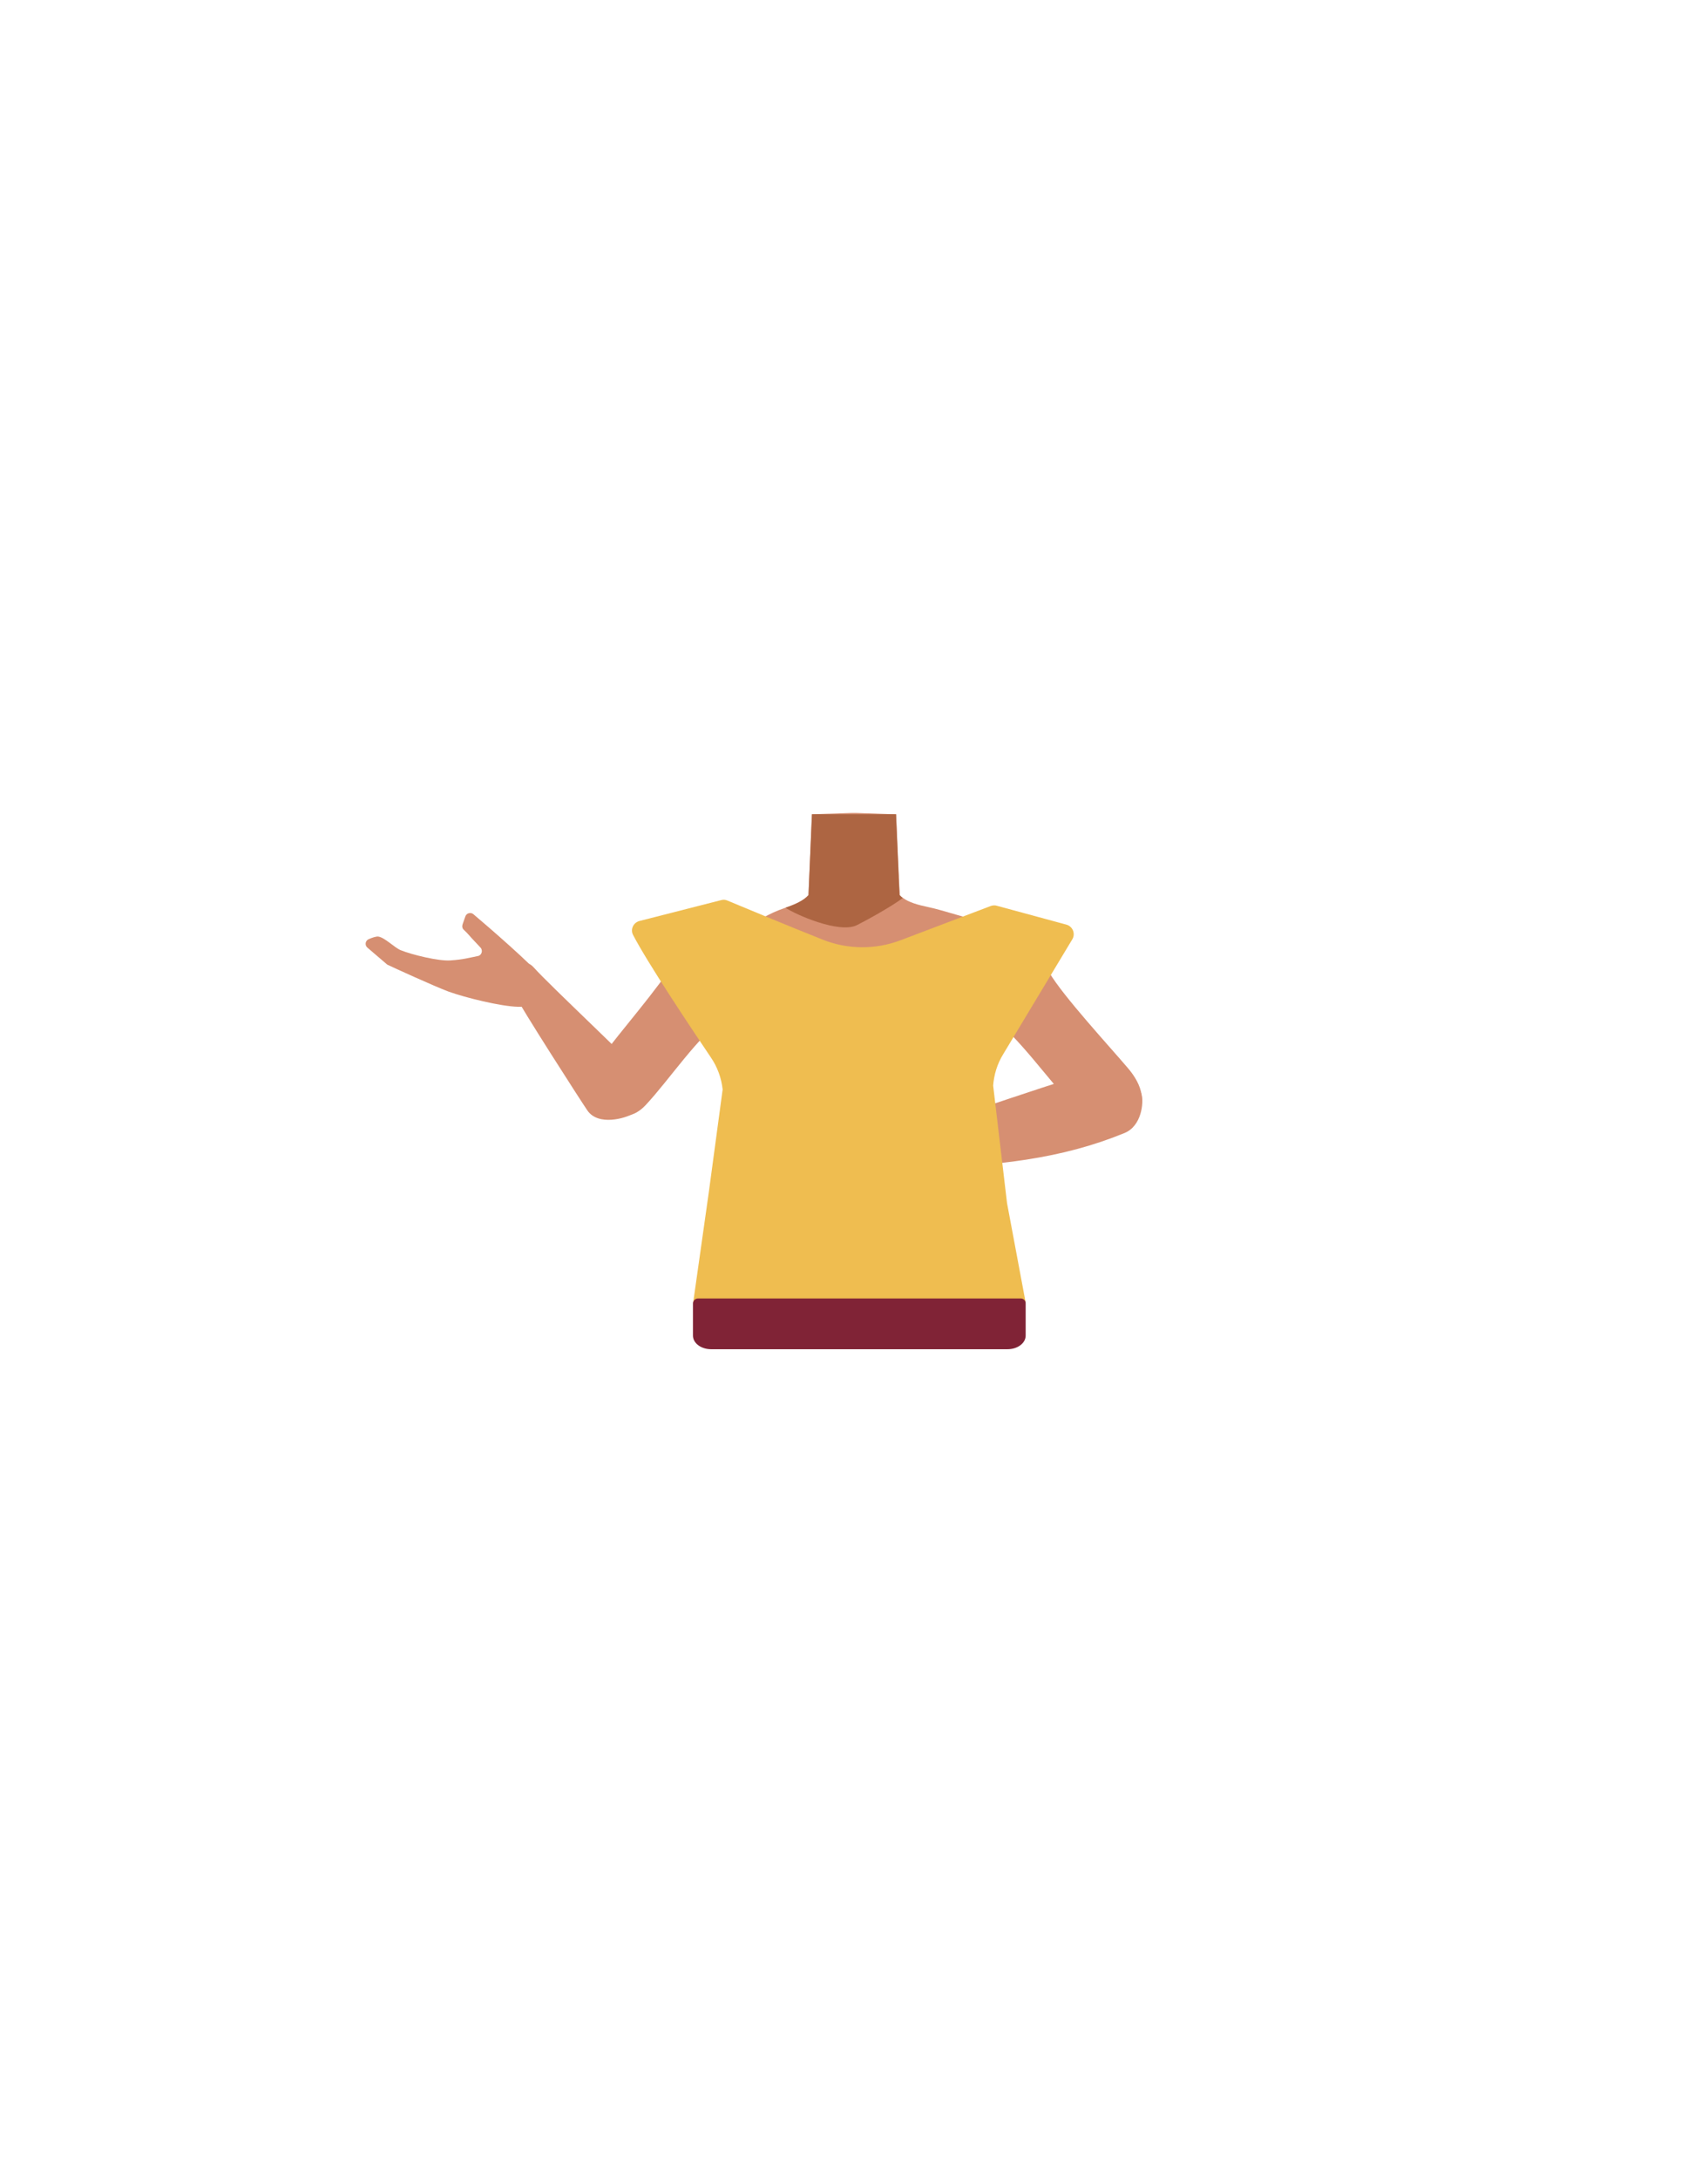 <?xml version="1.0" encoding="utf-8"?>
<!-- Generator: Adobe Illustrator 26.0.2, SVG Export Plug-In . SVG Version: 6.00 Build 0)  -->
<svg version="1.1" id="Calque_1" xmlns="http://www.w3.org/2000/svg" xmlns:xlink="http://www.w3.org/1999/xlink" x="0px" y="0px"
	 viewBox="0 0 788 1005" style="enable-background:new 0 0 788 1005;" xml:space="preserve">
<style type="text/css">
	.st0{fill:#D68F72;}
	.st1{fill:#AD6542;}
	.st2{fill:#EFBD50;}
	.st3{fill:#802336;}
</style>
<g id="Calque_1_00000037665461968309345410000012861229951520619442_">
	<g id="Calque_12">
		<path class="st0" d="M465.8,459.5c0,0-0.1,3.9-9.3,10c-10.9,7.3-6.9,21.4-8.4,28.7c-1,4.9-9.9,17.3-13.7,16.6
			c-10.8-2-16.9-16.2-26.7-20.4c-5.7-2.4-8.2-4.7-13.7-2c-5.5-2.8-8-0.5-13.7,2c-9.8,4.2-15.8,18.5-26.7,20.4
			c-3.9,0.7-12.7-11.7-13.7-16.6c-1.5-7.3,2.5-21.4-8.4-28.7c-9.2-6.1-11.6-11-11.6-11c8.7-13.6,12.3-28.4,22.3-31.4
			s11-5.4,20.2-8.5c4.7-1.6,8.5-3.4,10.6-5.8l1.6-37.3l18.3-0.6h2.2l14.3,0.5l4,0.1l0.7,15.7l0.6,12.9v0.5l0.4,8.2
			c0.4,0.5,0.9,0.9,1.5,1.3c2.7,2,6.8,3.2,11.6,4.2c6.5,1.3,20.9,6.2,28.2,7.5c3.1,0.6,9.9,16.8,12.7,17.6
			C478.9,446.5,472.8,442.4,465.8,459.5z"/>
		<path class="st1" d="M416.5,414.1c-5.4,4.2-18.8,11.4-21.3,12.6c-8.2,3.9-28.3-5-32.8-8.1c4.7-1.6,8.5-3.4,10.6-5.8l1.6-37.3h38.8
			l1.2,28.5v0.5l0.4,8.2C415.4,413.2,415.9,413.7,416.5,414.1z"/>
	</g>
</g>
<path class="st0" d="M363.2,437.5c-4.6,21.5-19.4,24.7-27.9,30.9c-13.6,9.8-26.2,29.2-37.4,41.2c-5.3,5.7-11.7,6.6-17.8,2.5
	l-4.1-2.5c-11.5-10.5,1-21.4,5.5-27.3c9.3-12,27.3-32.8,34.3-46.1c5.3-9.9,41.3-18.1,35.3-6.8c0,0,3.2,3.1,15,10.2
	C373.7,444.3,365.1,428.6,363.2,437.5L363.2,437.5z"/>
<path class="st0" d="M291.4,513.9c9.5-5.7,6.4-15.2,4.4-18.5c-2.1-3.6-42.1-40.9-49.5-49.2c-4.2-4.7-6.1,0.6-9.4,2.6
	c-3,1.9-0.4,7.6,0.6,9.9c2.2,5,31,49.8,33.5,53.4C276.1,519.5,288.7,515.5,291.4,513.9z"/>
<path class="st0" d="M214.7,422.6l-1.3,3.7c-0.3,0.9-0.1,1.9,0.6,2.5c0.9,0.8,1.8,1.8,2.6,2.7c1.1,1.3,4.1,4.4,5.1,5.5
	c0.3,0.3,0.4,0.6,0.5,0.9l0,0c0.4,1.3-0.4,2.8-1.8,3c-4.1,0.8-6.6,1.6-12.6,2c-5.4,0.4-17.7-2.6-22.9-4.7c-2.8-1.1-7.4-5.9-10.4-6.3
	c-1-0.1-2.8,0.5-4.4,1.2c-1.6,0.7-1.9,2.8-0.6,3.9l9,7.7c0.2,0.1,0.3,0.3,0.5,0.3c2.5,1.2,21.3,9.8,28,12.3c7.8,2.8,24,6.8,32.1,7
	c2.6,0,7.8,0.1,10.7-4.2c2.5-3.7,0.4-8-1.1-10.6c-1.8-3.3-22.9-21.7-30.4-28C217.1,420.6,215.2,421.1,214.7,422.6z"/>
<path class="st0" d="M431.9,443.6c4,17.7,17.3,20.1,25,25.2c12.2,8,28.1,31.1,38.2,41c4.8,4.6,17.8,13.8,26.3,7.3l0,0
	c10.5-8.8,3.1-19.7-1-24.5c-8.3-9.8-30-33.3-36.3-44.1c-4.7-8.1-4.5-11.8-19.5-19.2c0,0-14.8-8.2-25.6-2.2
	C432.1,430.9,430.2,436.3,431.9,443.6L431.9,443.6z"/>
<path class="st0" d="M526.7,504.8c-4.2-14.5-12-12.2-18.7-11.4c-7.2,0.9-74.1,24.1-92.4,29.9c-10.3,3.3-15.9,4.8-14.4,10.7
	c1.4,5.3,12.6,5,17,4.9c41.5-0.8,72.2-4.7,100.6-16.4C526.7,519.3,527.7,508.5,526.7,504.8z"/>
<path class="st0" d="M372.6,523.6c-8.2,4.1-20.6,9.2-20.6,9.2s6.3,4.6,8.9,4.9c2.1,0.2,11.3-4,11.3-4l16.3,2.6
	c-3.4,4.5-11.7,6.8-16.2,11.8c-3.5,3.9-20.8-3.7-26.9-0.6c-3.4,1.7-11.3,1.4-14.1,4c-2,1.8-3.6,10.9-3.6,10.9l18.9-1.4
	c0,0,25.9-11.2,34.1-15.8c8.9-4.9,24.4,2.1,30.1-3.2c1.9-1.7,5.4-5.1,4.2-10.1c-1.1-4.2-5.9-5.8-9-6.7
	C401.3,524.2,373,523.4,372.6,523.6z"/>
<path class="st2" d="M292.1,431.2c6.5,12.6,26.8,43,35.9,56.5c3,4.4,4.8,9.4,5.4,14.7l-6.4,47.5l-7.2,50.8l153.4,0l-8.6-45.9
	l-6.4-54.2c0.4-5.1,1.9-10,4.6-14.4l31.9-53c1.6-2.6,0.2-6-2.7-6.8l-32.1-8.7c-0.9-0.3-1.9-0.2-2.8,0.1l-41.6,15.8
	c-11.6,4.4-24.5,4.3-36-0.3c-16.3-6.5-38.2-15.6-43.9-18c-0.9-0.4-1.9-0.5-2.9-0.2l-37.6,9.6C292.2,425.4,290.7,428.6,292.1,431.2z"
	/>
<path class="st3" d="M322,598.8h149c1.2,0,2.2,1,2.2,2.2v14.9c0,3.5-3.7,6.3-8.4,6.3H328.1c-4.7,0-8.4-2.8-8.4-6.3V601
	C319.8,599.8,320.8,598.8,322,598.8z"/>
</svg>
